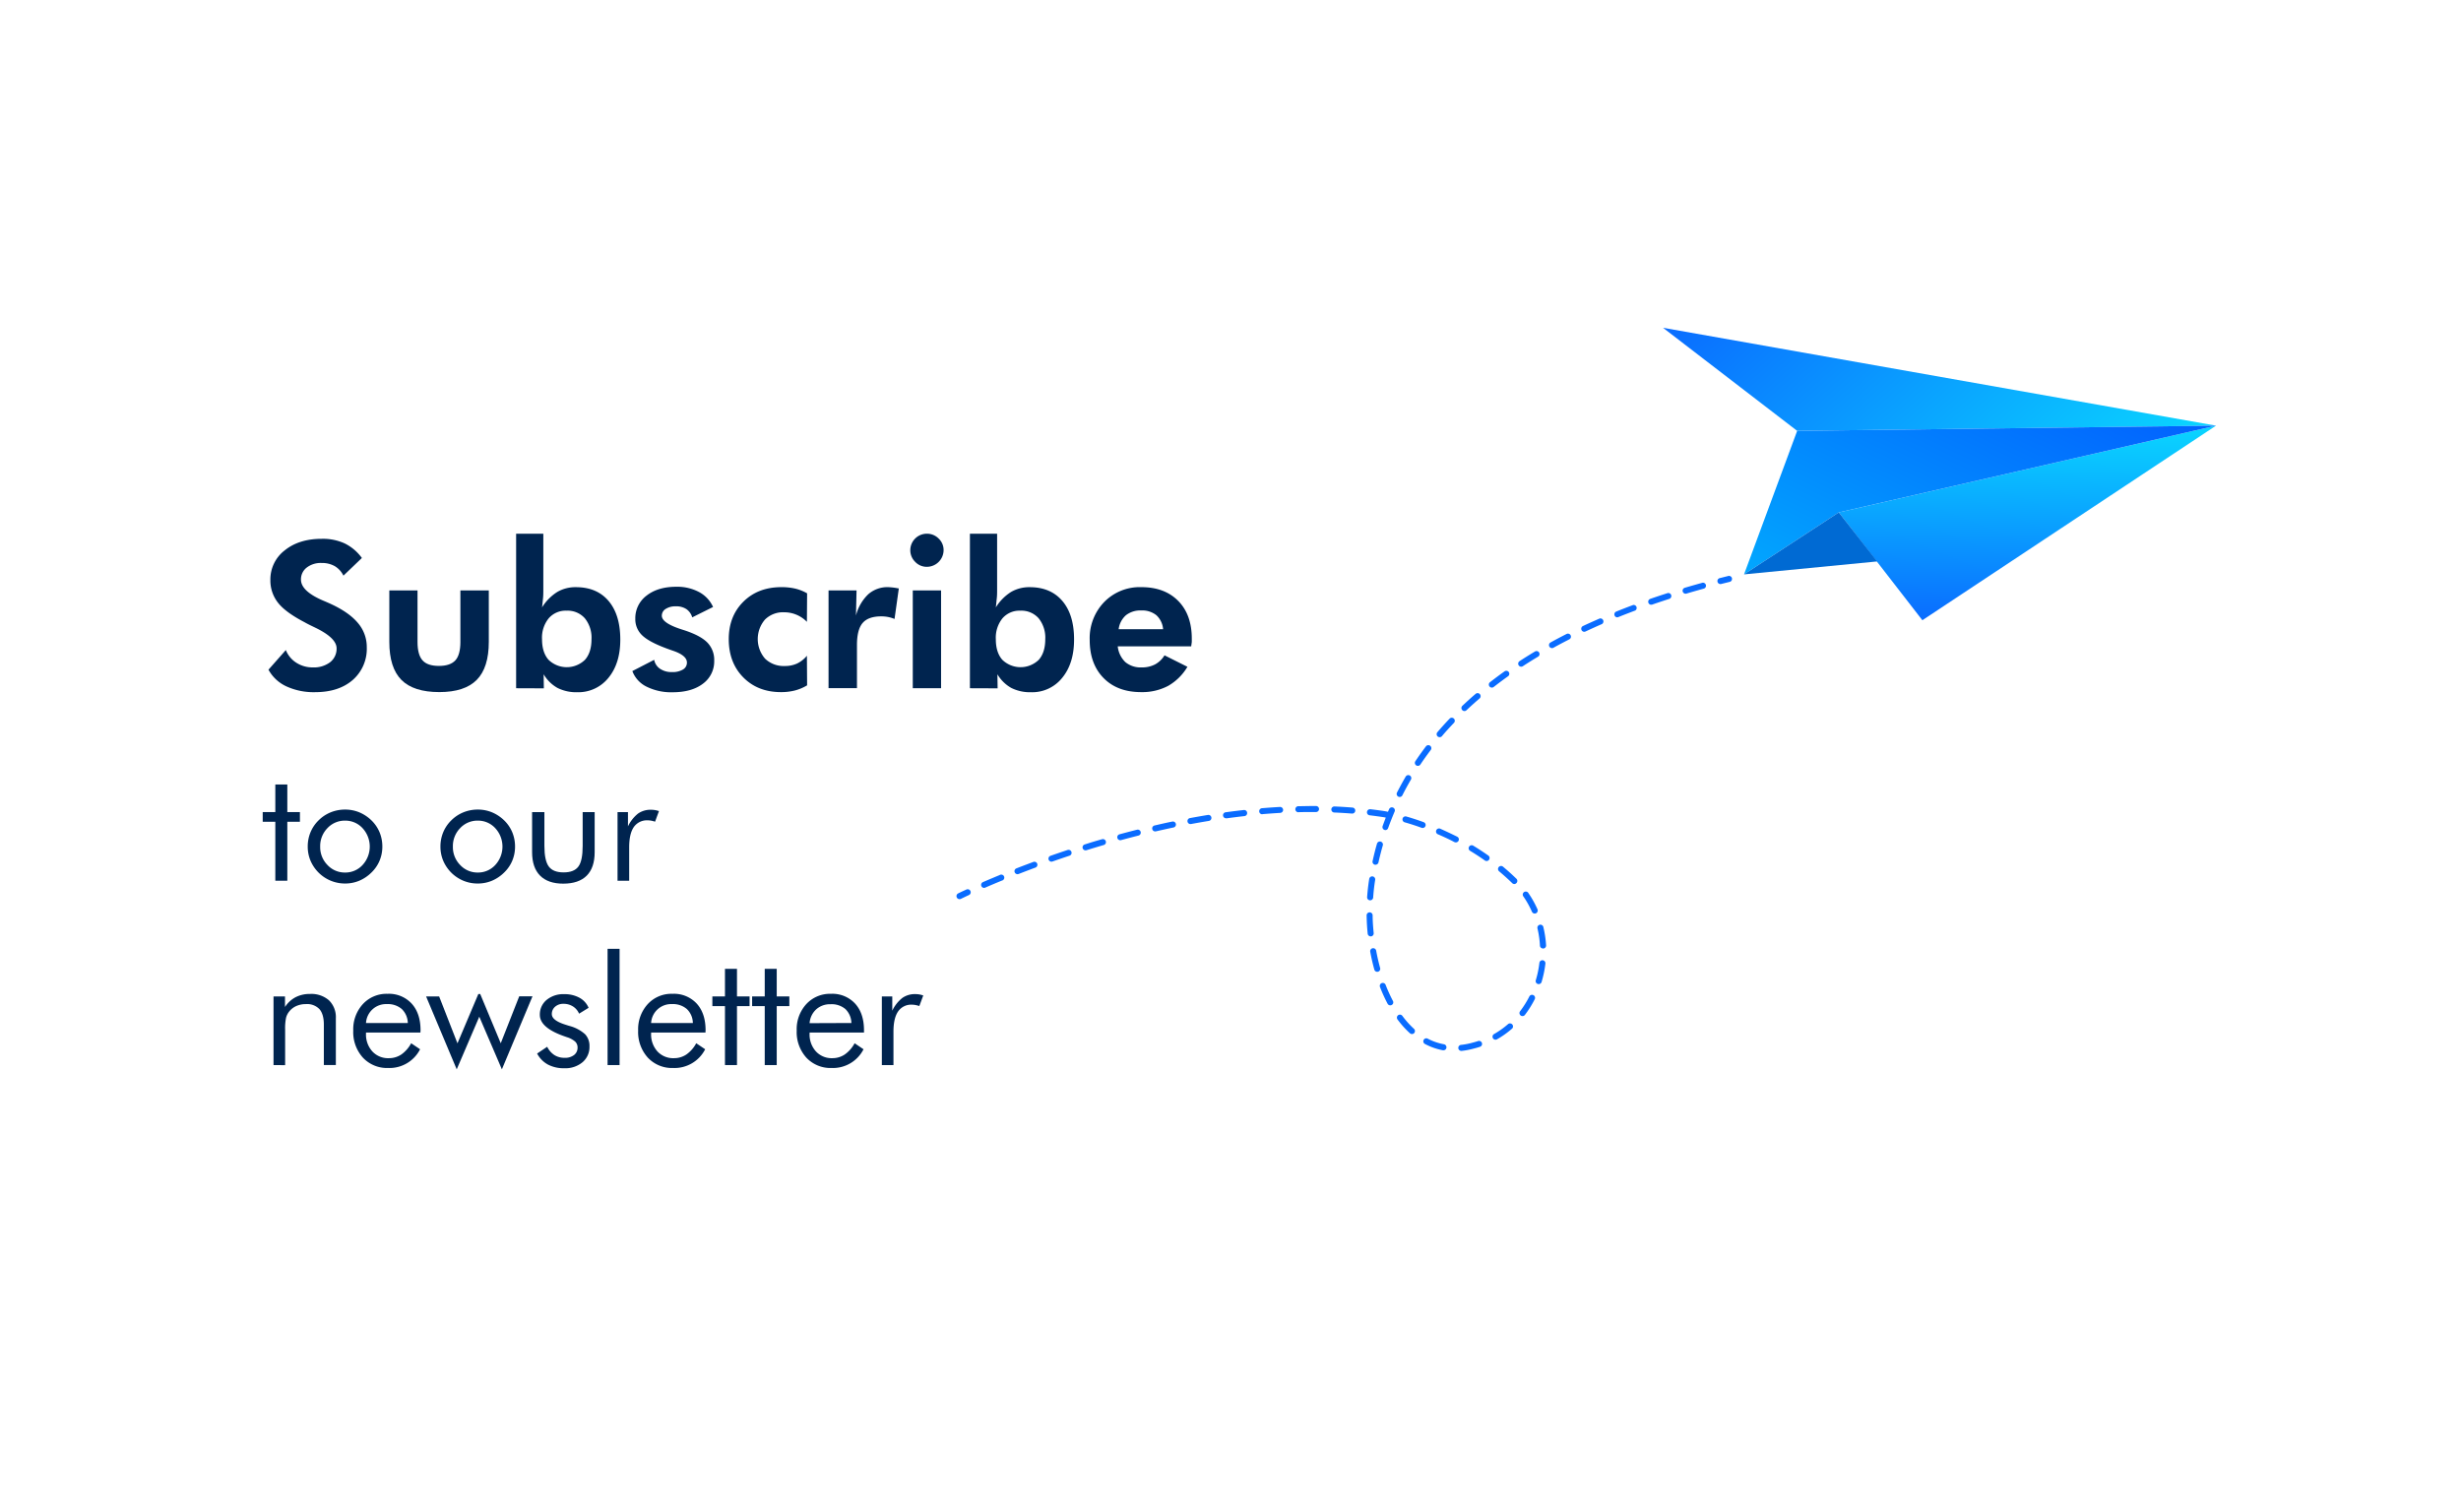 <svg xmlns="http://www.w3.org/2000/svg" xmlns:xlink="http://www.w3.org/1999/xlink" viewBox="0 0 892 548"><defs><linearGradient id="a" x1="649.3" y1="76.92" x2="756.68" y2="196.17" gradientUnits="userSpaceOnUse"><stop offset="0" stop-color="#0a6cff"/><stop offset="1" stop-color="#0ad6ff"/></linearGradient><linearGradient id="b" x1="733.88" y1="225.46" x2="735.14" y2="153.09" xlink:href="#a"/><linearGradient id="c" x1="688.15" y1="235.51" x2="742.26" y2="124.55" gradientUnits="userSpaceOnUse"><stop offset="0" stop-color="#02a7fe"/><stop offset="1" stop-color="#0261fe"/></linearGradient></defs><rect width="892" height="548" fill="none"/><path d="M97.31,242.74l6.29-7.12a9.67,9.67,0,0,0,3.83,4.61,10.82,10.82,0,0,0,5.93,1.68,9.72,9.72,0,0,0,6.29-1.88A6.18,6.18,0,0,0,122,235q0-3.76-7.7-7.48c-1.66-.8-3-1.45-3.94-2q-6.93-3.61-9.61-7.07A13,13,0,0,1,98,210.25a13.26,13.26,0,0,1,5.18-10.75q5.19-4.2,13.46-4.2A18.89,18.89,0,0,1,125,197a16.93,16.93,0,0,1,6.17,5.25l-6.69,6.4a8.18,8.18,0,0,0-3.16-3.45,9.33,9.33,0,0,0-4.75-1.14,8.3,8.3,0,0,0-5.42,1.68,5.33,5.33,0,0,0-2.06,4.35q0,4.2,8.16,7.66c1.09.46,1.92.82,2.5,1.09q6.72,3.08,9.95,6.94a13.31,13.31,0,0,1,3.24,8.81,15,15,0,0,1-5.08,11.87q-5.08,4.42-13.64,4.43a23.69,23.69,0,0,1-10.41-2.1A14.11,14.11,0,0,1,97.31,242.74Z" fill="#00244f"/><path d="M151.33,214v18.65q0,4.69,1.83,6.72c1.21,1.35,3.2,2,5.94,2s4.7-.68,5.93-2,1.84-3.6,1.84-6.7V214h10.3v18.65q0,9.36-4.37,13.78t-13.55,4.43q-9.36,0-13.75-4.41t-4.39-13.8V214Z" fill="#00244f"/><path d="M187.07,249.46v-56h9.86v20.2c0,1.11,0,2.21-.12,3.31s-.2,2.16-.35,3.19a17.54,17.54,0,0,1,5.5-5.58,13,13,0,0,1,6.79-1.75q7.59,0,11.83,5t4.25,14q0,8.64-4.3,13.86a14,14,0,0,1-11.31,5.22,15.13,15.13,0,0,1-7.17-1.57,13.43,13.43,0,0,1-5-4.94l.07,5.1Zm9.39-17.78q0,4.81,2.37,7.48a9.48,9.48,0,0,0,13.19,0q2.37-2.67,2.37-7.48a11.16,11.16,0,0,0-2.41-7.57,8.32,8.32,0,0,0-6.63-2.76,8.1,8.1,0,0,0-6.48,2.78A11.11,11.11,0,0,0,196.46,231.68Z" fill="#00244f"/><path d="M229.2,243.24l7.91-4.08a5,5,0,0,0,2.13,3.25,7.38,7.38,0,0,0,4.3,1.19,7.31,7.31,0,0,0,4-.92,2.86,2.86,0,0,0,1.44-2.54c0-1.71-1.71-3.15-5.13-4.3-1.06-.36-1.9-.67-2.53-.91q-6.24-2.34-8.65-4.73a8,8,0,0,1-2.4-5.89,10.22,10.22,0,0,1,4.08-8.42q4.08-3.21,10.77-3.21a16.82,16.82,0,0,1,8.25,1.91,11.45,11.45,0,0,1,5.08,5.42l-7.55,3.76a5.45,5.45,0,0,0-2.13-3,6.59,6.59,0,0,0-3.8-1,6.5,6.5,0,0,0-3.68.94,2.85,2.85,0,0,0-1.41,2.46c0,1.76,2.34,3.39,7,4.91l1.26.4q5.82,1.92,8.28,4.46a9,9,0,0,1,2.45,6.49,10,10,0,0,1-4.08,8.38q-4.08,3.11-11,3.11a20,20,0,0,1-9.38-2A10.32,10.32,0,0,1,229.2,243.24Z" fill="#00244f"/><path d="M292.54,248.41a16.69,16.69,0,0,1-4.41,1.86,20.12,20.12,0,0,1-5.06.6q-8.38,0-13.65-5.33t-5.28-13.86q0-8.34,5.31-13.6t13.77-5.26a21.69,21.69,0,0,1,5.06.54,16.29,16.29,0,0,1,4.26,1.7l-.07,10.33a11.63,11.63,0,0,0-3.76-2.56,11.51,11.51,0,0,0-4.52-.9,9.25,9.25,0,0,0-6.93,2.65,10.84,10.84,0,0,0,.05,14.17,9.69,9.69,0,0,0,7.17,2.65,10.37,10.37,0,0,0,4.43-.9,10.56,10.56,0,0,0,3.56-2.82Z" fill="#00244f"/><path d="M310.25,223.12a16.2,16.2,0,0,1,4.46-7.73,10.51,10.51,0,0,1,7.21-2.57,23.07,23.07,0,0,1,3.21.36l.65.11-1.55,11.06a12.71,12.71,0,0,0-2.33-.71,13.14,13.14,0,0,0-2.48-.23q-4.69,0-6.75,2.4c-1.38,1.6-2.06,4.28-2.06,8v15.61h-10.3V214h10.15Z" fill="#00244f"/><path d="M329.94,199.45a6,6,0,0,1,6-6,5.9,5.9,0,0,1,4.28,1.76,5.71,5.71,0,0,1,1.79,4.24,6.08,6.08,0,0,1-6.07,6,5.73,5.73,0,0,1-4.23-1.8A5.87,5.87,0,0,1,329.94,199.45Zm.9,50V214H341.1v35.45Z" fill="#00244f"/><path d="M351.55,249.46v-56h9.86v20.2c0,1.11,0,2.21-.13,3.31s-.2,2.16-.34,3.19a17.62,17.62,0,0,1,5.49-5.58,13.09,13.09,0,0,1,6.8-1.75q7.57,0,11.83,5t4.24,14q0,8.64-4.3,13.86a13.92,13.92,0,0,1-11.31,5.22,15.19,15.19,0,0,1-7.17-1.57,13.57,13.57,0,0,1-5-4.94l.07,5.1Zm9.39-17.78q0,4.81,2.37,7.48a9.48,9.48,0,0,0,13.19,0q2.36-2.67,2.36-7.48a11.16,11.16,0,0,0-2.4-7.57,8.32,8.32,0,0,0-6.63-2.76,8.12,8.12,0,0,0-6.49,2.78A11.16,11.16,0,0,0,360.94,231.68Z" fill="#00244f"/><path d="M431.76,234.28H405.13a9.27,9.27,0,0,0,2.78,5.73,8.67,8.67,0,0,0,5.89,1.9,10.14,10.14,0,0,0,4.86-1.09,9,9,0,0,0,3.42-3.29l8.31,4.16a19.23,19.23,0,0,1-7,6.92,20.14,20.14,0,0,1-9.79,2.26q-8.61,0-13.63-5.13t-5-13.81a18.83,18.83,0,0,1,5.26-13.73,18,18,0,0,1,13.46-5.38q8.44,0,13.37,5t4.91,13.75c0,.31,0,.66,0,1S431.83,233.56,431.76,234.28Zm-10.19-6.21a7.7,7.7,0,0,0-2.44-5.08,8.17,8.17,0,0,0-5.47-1.72,8.48,8.48,0,0,0-5.55,1.72,8.1,8.1,0,0,0-2.65,5.08Z" fill="#00244f"/><path d="M99.79,297.86H95.22v-3.51h4.57v-10h4.35v10h4.57v3.51h-4.57v21.37H99.79Z" fill="#00244f"/><path d="M111.54,306.86a13.43,13.43,0,0,1,1-5.18,13,13,0,0,1,2.94-4.34,13.29,13.29,0,0,1,4.38-2.9,13.78,13.78,0,0,1,5.22-1,13.36,13.36,0,0,1,5.15,1,14.14,14.14,0,0,1,4.42,2.93,12.94,12.94,0,0,1,2.93,4.31,13.41,13.41,0,0,1,1,5.16,13.14,13.14,0,0,1-1,5.12,12.82,12.82,0,0,1-2.93,4.28,14.09,14.09,0,0,1-4.45,3,13.26,13.26,0,0,1-5.12,1,13.53,13.53,0,0,1-9.6-3.94,13.83,13.83,0,0,1-2.94-4.35A13.16,13.16,0,0,1,111.54,306.86Zm4.51,0a9.23,9.23,0,0,0,2.64,6.67,8.53,8.53,0,0,0,6.39,2.73,8.43,8.43,0,0,0,6.33-2.73,9.84,9.84,0,0,0,0-13.35,8.43,8.43,0,0,0-6.33-2.73,8.56,8.56,0,0,0-6.41,2.73A9.28,9.28,0,0,0,116.05,306.86Z" fill="#00244f"/><path d="M159.64,306.86a13.43,13.43,0,0,1,1-5.18,13,13,0,0,1,2.94-4.34,13.39,13.39,0,0,1,4.38-2.9,13.78,13.78,0,0,1,5.22-1,13.36,13.36,0,0,1,5.15,1,14.14,14.14,0,0,1,4.42,2.93,12.94,12.94,0,0,1,2.93,4.31,13.41,13.41,0,0,1,1,5.16,13.14,13.14,0,0,1-1,5.12,12.82,12.82,0,0,1-2.93,4.28,14.09,14.09,0,0,1-4.45,3,13.26,13.26,0,0,1-5.12,1,13.48,13.48,0,0,1-5.21-1,13.65,13.65,0,0,1-4.39-2.92,13.83,13.83,0,0,1-2.94-4.35A13.16,13.16,0,0,1,159.64,306.86Zm4.51,0a9.23,9.23,0,0,0,2.64,6.67,8.55,8.55,0,0,0,6.39,2.73,8.43,8.43,0,0,0,6.33-2.73,9.84,9.84,0,0,0,0-13.35,8.43,8.43,0,0,0-6.33-2.73,8.56,8.56,0,0,0-6.41,2.73A9.28,9.28,0,0,0,164.15,306.86Z" fill="#00244f"/><path d="M197.32,294.35v12.24c0,3.57.53,6.06,1.59,7.49s2.85,2.13,5.37,2.13,4.3-.7,5.35-2.11,1.56-3.91,1.56-7.51V294.35h4.35v14.52q0,5.63-2.88,8.52t-8.49,2.9q-5.53,0-8.42-2.91t-2.89-8.51V294.35Z" fill="#00244f"/><path d="M223.83,319.23V294.35h3.78v5.17a13.18,13.18,0,0,1,3.65-4.63,7.85,7.85,0,0,1,4.7-1.38,8.75,8.75,0,0,1,1.47.12,8.15,8.15,0,0,1,1.41.37l-1.41,3.83a10.7,10.7,0,0,0-1.39-.37,6.86,6.86,0,0,0-1.25-.12,5.76,5.76,0,0,0-5.06,2.43q-1.68,2.44-1.68,7.33v12.13Z" fill="#00244f"/><path d="M99.14,386.05V361.17h4.16V365a10.28,10.28,0,0,1,3.86-3.56,11.16,11.16,0,0,1,5.22-1.17,9.67,9.67,0,0,1,6.88,2.33,8.52,8.52,0,0,1,2.47,6.5v16.94h-4.35V371.4q0-3.78-1.59-5.62a6.17,6.17,0,0,0-4.91-1.83,8.45,8.45,0,0,0-3.46.69,6.81,6.81,0,0,0-2.6,2,6,6,0,0,0-1.13,2.23,18.74,18.74,0,0,0-.34,4.35v12.86Z" fill="#00244f"/><path d="M152.38,374.25H132.66v.38a9.08,9.08,0,0,0,2.29,6.46,7.73,7.73,0,0,0,6,2.46,8,8,0,0,0,4.52-1.34,11.92,11.92,0,0,0,3.56-4.07l3.23,2.18a12.44,12.44,0,0,1-11.53,6.79,12,12,0,0,1-9.19-3.75,13.81,13.81,0,0,1-3.5-9.84,13.45,13.45,0,0,1,3.48-9.57,11.67,11.67,0,0,1,8.94-3.73,11.22,11.22,0,0,1,8.74,3.54q3.22,3.53,3.23,9.65Zm-4.57-3.45a7.21,7.21,0,0,0-2.19-5.07,7.75,7.75,0,0,0-5.4-1.78,7.28,7.28,0,0,0-7.56,6.85Z" fill="#00244f"/><path d="M174.05,360.28l7.45,17.86,6.69-17H193L181.91,387.6l-8.19-19.09-8.18,19.09-11.1-26.43h4.73l6.64,17,7.56-17.86Z" fill="#00244f"/><path d="M194.68,381.87l3.65-2.45a7.6,7.6,0,0,0,2.61,3,6.84,6.84,0,0,0,3.72,1,5.26,5.26,0,0,0,3.39-1,3.29,3.29,0,0,0,1.29-2.71,2.93,2.93,0,0,0-.88-2.18,8.19,8.19,0,0,0-3-1.6l-.71-.25q-9.09-3.12-9.08-7.83a6.8,6.8,0,0,1,2.44-5.41,9.44,9.44,0,0,1,6.37-2.09,11.2,11.2,0,0,1,5.54,1.29,7.45,7.45,0,0,1,3.32,3.65l-3.45,2.13a5.74,5.74,0,0,0-2.25-2.64,6.3,6.3,0,0,0-3.44-.93,4.4,4.4,0,0,0-3,1.05,3.42,3.42,0,0,0-1.19,2.68q0,2.28,4.95,3.83c.62.2,1.11.36,1.47.46a13.71,13.71,0,0,1,5.64,3,6.16,6.16,0,0,1,1.59,4.42,7.22,7.22,0,0,1-2.51,5.72,9.66,9.66,0,0,1-6.57,2.19,12.35,12.35,0,0,1-5.91-1.3A9.7,9.7,0,0,1,194.68,381.87Z" fill="#00244f"/><path d="M220.22,386.05V343.91h4.35v42.14Z" fill="#00244f"/><path d="M255.7,374.25H236v.38a9.12,9.12,0,0,0,2.28,6.46,7.75,7.75,0,0,0,6,2.46,8,8,0,0,0,4.51-1.34,11.81,11.81,0,0,0,3.56-4.07l3.24,2.18A12.47,12.47,0,0,1,244,387.11a12,12,0,0,1-9.19-3.75,13.82,13.82,0,0,1-3.51-9.84,13.45,13.45,0,0,1,3.48-9.57,11.67,11.67,0,0,1,9-3.73,11.23,11.23,0,0,1,8.74,3.54q3.22,3.53,3.22,9.65Zm-4.57-3.45a7.12,7.12,0,0,0-2.19-5.07,7.72,7.72,0,0,0-5.39-1.78A7.26,7.26,0,0,0,236,370.8Z" fill="#00244f"/><path d="M262.77,364.68H258.2v-3.51h4.57v-10h4.35v10h4.57v3.51h-4.57v21.37h-4.35Z" fill="#00244f"/><path d="M277.18,364.68h-4.57v-3.51h4.57v-10h4.35v10h4.57v3.51h-4.57v21.37h-4.35Z" fill="#00244f"/><path d="M313.16,374.25H293.44v.38a9.08,9.08,0,0,0,2.29,6.46,7.73,7.73,0,0,0,5.95,2.46,8,8,0,0,0,4.51-1.34,11.83,11.83,0,0,0,3.57-4.07l3.23,2.18a12.44,12.44,0,0,1-11.53,6.79,12,12,0,0,1-9.19-3.75,13.81,13.81,0,0,1-3.5-9.84,13.4,13.4,0,0,1,3.48-9.57,11.67,11.67,0,0,1,8.94-3.73,11.22,11.22,0,0,1,8.74,3.54q3.22,3.53,3.23,9.65Zm-4.57-3.45a7.21,7.21,0,0,0-2.19-5.07A7.75,7.75,0,0,0,301,364a7.44,7.44,0,0,0-5.17,1.86,7.52,7.52,0,0,0-2.39,5Z" fill="#00244f"/><path d="M319.63,386.05V361.17h3.78v5.17a13,13,0,0,1,3.64-4.62,7.81,7.81,0,0,1,4.7-1.39,8.75,8.75,0,0,1,1.47.12,9.6,9.6,0,0,1,1.42.37l-1.42,3.83a10.88,10.88,0,0,0-1.38-.36,7.09,7.09,0,0,0-1.26-.13,5.75,5.75,0,0,0-5.05,2.44q-1.69,2.43-1.69,7.33v12.12Z" fill="#00244f"/><path d="M347.77,325.91a1.1,1.1,0,0,1-.49-2.08s1-.51,3-1.41a1.09,1.09,0,1,1,.92,2c-1.9.88-2.92,1.39-2.93,1.39A1.07,1.07,0,0,1,347.77,325.91Z" fill="#0a6cff"/><path d="M529.72,380.91a1.09,1.09,0,0,1-.12-2.18,25.79,25.79,0,0,0,3.76-.7l1.11-.3c.43-.12.86-.25,1.28-.39a1.1,1.1,0,0,1,1.38.71,1.08,1.08,0,0,1-.7,1.37c-.46.15-.91.29-1.38.42l-1.13.3a28.92,28.92,0,0,1-4.08.77Zm-6.5-.22H523a22.82,22.82,0,0,1-6.45-2.25,1.09,1.09,0,1,1,1-1.93,20.71,20.71,0,0,0,5.83,2,1.11,1.11,0,0,1,.88,1.28A1.09,1.09,0,0,1,523.22,380.69Zm18.84-3.84a1.07,1.07,0,0,1-.95-.55,1.1,1.1,0,0,1,.41-1.49,31.36,31.36,0,0,0,5.14-3.66,1.1,1.1,0,0,1,1.44,1.65,32.65,32.65,0,0,1-5.5,3.91A1,1,0,0,1,542.06,376.85Zm-30.3-2.05a1.09,1.09,0,0,1-.73-.29,33.79,33.79,0,0,1-4.5-5,1.09,1.09,0,1,1,1.76-1.3,32.09,32.09,0,0,0,4.21,4.7,1.1,1.1,0,0,1,.07,1.55A1.07,1.07,0,0,1,511.76,374.8Zm40.07-6.5a1,1,0,0,1-.66-.23,1.09,1.09,0,0,1-.21-1.53,34.27,34.27,0,0,0,3.36-5.36,1.09,1.09,0,1,1,1.95,1,36.18,36.18,0,0,1-3.57,5.7A1.1,1.1,0,0,1,551.83,368.3Zm-47.89-3.9a1.1,1.1,0,0,1-1-.58,57.42,57.42,0,0,1-2.76-6.07,1.09,1.09,0,0,1,.63-1.41,1.1,1.1,0,0,1,1.41.62,56,56,0,0,0,2.65,5.84,1.07,1.07,0,0,1-.45,1.47A1,1,0,0,1,503.94,364.4Zm53.77-7.7a1.08,1.08,0,0,1-1.05-1.41,36.12,36.12,0,0,0,1.29-6.2,1.1,1.1,0,1,1,2.18.26,39.73,39.73,0,0,1-1.37,6.57A1.09,1.09,0,0,1,557.71,356.7Zm-58.53-4.46a1.08,1.08,0,0,1-1.05-.8c-.58-2.09-1.08-4.26-1.48-6.46a1.09,1.09,0,0,1,.87-1.28,1.11,1.11,0,0,1,1.28.88c.39,2.14.88,4.25,1.44,6.28a1.1,1.1,0,0,1-.77,1.35A1.36,1.36,0,0,1,499.18,352.24Zm60.07-8.46a1.09,1.09,0,0,1-1.09-1,34.59,34.59,0,0,0-.9-6.27,1.11,1.11,0,0,1,.82-1.32,1.09,1.09,0,0,1,1.31.81,39,39,0,0,1,1,6.66,1.1,1.1,0,0,1-1,1.15Zm-62.44-4.38a1.1,1.1,0,0,1-1.09-1c-.22-2.19-.35-4.42-.38-6.62a1.09,1.09,0,1,1,2.18,0c0,2.13.17,4.3.38,6.44a1.09,1.09,0,0,1-1,1.19Zm59.45-8.27a1.13,1.13,0,0,1-1-.65,33.44,33.44,0,0,0-3.08-5.52,1.1,1.1,0,1,1,1.8-1.25,36.39,36.39,0,0,1,3.29,5.88,1.11,1.11,0,0,1-.56,1.45A1.19,1.19,0,0,1,556.26,331.13Zm-59.67-4.8h-.07a1.09,1.09,0,0,1-1-1.16c.15-2.1.38-4.17.69-6.17l.07-.43a1.09,1.09,0,1,1,2.16.36l-.07.41c-.3,1.94-.53,4-.66,6A1.09,1.09,0,0,1,496.59,326.33Zm-139.89-4.5a1.09,1.09,0,0,1-1-.66,1.1,1.1,0,0,1,.57-1.44c1.78-.77,3.81-1.62,6.05-2.55a1.1,1.1,0,1,1,.83,2c-2.23.91-4.24,1.76-6,2.53A1.11,1.11,0,0,1,356.7,321.83Zm192.17-1.4a1.09,1.09,0,0,1-.76-.32l-.34-.33c-1.41-1.36-2.91-2.7-4.46-4a1.1,1.1,0,0,1,1.4-1.69c1.58,1.31,3.12,2.69,4.58,4.09l.35.34a1.09,1.09,0,0,1,0,1.55A1.07,1.07,0,0,1,548.87,320.43ZM368.8,316.86a1.09,1.09,0,0,1-.39-2.11c1.93-.76,4-1.53,6.13-2.33a1.09,1.09,0,0,1,.76,2.05c-2.14.79-4.18,1.57-6.1,2.32A1.12,1.12,0,0,1,368.8,316.86Zm129.77-3.43a1,1,0,0,1-.24,0,1.1,1.1,0,0,1-.83-1.31c.48-2.15,1-4.3,1.62-6.39a1.1,1.1,0,0,1,2.11.6c-.59,2.05-1.13,4.16-1.6,6.27A1.09,1.09,0,0,1,498.57,313.43Zm-117.49-1.1a1.11,1.11,0,0,1-1-.74,1.09,1.09,0,0,1,.67-1.39q3-1.05,6.22-2.12a1.11,1.11,0,0,1,1.38.7,1.09,1.09,0,0,1-.7,1.38c-2.12.7-4.18,1.41-6.17,2.1A1,1,0,0,1,381.08,312.33Zm157.74-.24a1.12,1.12,0,0,1-.63-.2c-1.74-1.23-3.56-2.42-5.41-3.53a1.1,1.1,0,0,1,1.13-1.88c1.89,1.15,3.76,2.36,5.54,3.62a1.09,1.09,0,0,1,.26,1.52A1.07,1.07,0,0,1,538.82,312.09ZM393.5,308.22a1.09,1.09,0,0,1-.33-2.14q3.07-1,6.28-1.9a1.11,1.11,0,0,1,1.36.75,1.08,1.08,0,0,1-.74,1.35c-2.13.63-4.21,1.25-6.25,1.89A1.25,1.25,0,0,1,393.5,308.22Zm134.13-2.89a1.11,1.11,0,0,1-.5-.12c-1.89-1-3.86-1.91-5.84-2.77a1.1,1.1,0,1,1,.87-2c2,.89,4,1.84,6,2.83a1.09,1.09,0,0,1-.5,2.07Zm-121.58-.78a1.09,1.09,0,0,1-1.05-.8,1.1,1.1,0,0,1,.77-1.35c2.08-.56,4.2-1.12,6.35-1.66a1.09,1.09,0,0,1,.53,2.12q-3.21.81-6.31,1.65A.92.92,0,0,1,406.05,304.55Zm12.69-3.19a1.09,1.09,0,0,1-.24-2.16c2.14-.49,4.3-1,6.41-1.41a1.09,1.09,0,1,1,.44,2.14c-2.09.44-4.23.91-6.36,1.4Zm83.43-.48a1,1,0,0,1-.37-.07,1.09,1.09,0,0,1-.66-1.39c.36-1,.75-2.06,1.14-3.07-.59-.12-.92-.17-.93-.17-1.59-.24-3.23-.46-4.88-.66a1.09,1.09,0,0,1-1-1.21,1.11,1.11,0,0,1,1.22-1c1.67.2,3.33.42,4.95.66,0,0,.51.08,1.44.27.14-.34.28-.68.43-1a1.09,1.09,0,0,1,2,.86c-.84,2-1.64,4-2.36,6A1.09,1.09,0,0,1,502.17,300.88Zm13.47-.77a1.19,1.19,0,0,1-.37-.06c-2-.74-4.11-1.42-6.15-2a1.09,1.09,0,1,1,.61-2.1c2.08.6,4.2,1.29,6.28,2.05a1.09,1.09,0,0,1,.66,1.4A1.1,1.1,0,0,1,515.64,300.11Zm-84.1-1.42a1.09,1.09,0,0,1-.19-2.17c2.17-.4,4.34-.78,6.46-1.13a1.09,1.09,0,0,1,.36,2.16c-2.11.34-4.27.72-6.42,1.12Zm12.92-2.1a1.09,1.09,0,0,1-.15-2.18c2.18-.3,4.38-.57,6.51-.81a1.08,1.08,0,0,1,1.21,1,1.09,1.09,0,0,1-1,1.21c-2.12.24-4.3.51-6.46.81Zm13-1.45a1.1,1.1,0,0,1-.1-2.19c2.18-.18,4.39-.34,6.55-.46a1.11,1.11,0,0,1,1.16,1,1.09,1.09,0,0,1-1,1.15c-2.15.12-4.33.28-6.49.46Zm32.65-.25H490c-2.14-.17-4.32-.3-6.49-.39a1.1,1.1,0,0,1,.09-2.19c2.2.09,4.41.23,6.57.4a1.09,1.09,0,0,1-.08,2.18Zm-19.61-.48a1.1,1.1,0,0,1,0-2.19c1.74,0,3.49-.07,5.23-.07H477a1.09,1.09,0,1,1,0,2.18H475.7c-1.72,0-3.45,0-5.18.07Zm36.82-5.54a1.07,1.07,0,0,1-.49-.12,1.1,1.1,0,0,1-.49-1.47c1-1.94,2.05-3.89,3.16-5.79a1.09,1.09,0,0,1,1.89,1.1c-1.09,1.86-2.13,3.77-3.09,5.68A1.1,1.1,0,0,1,507.31,288.87Zm6.59-11.27a1.09,1.09,0,0,1-.9-1.7c1.21-1.81,2.5-3.62,3.83-5.37a1.09,1.09,0,1,1,1.74,1.32c-1.31,1.72-2.57,3.49-3.76,5.27A1.1,1.1,0,0,1,513.9,277.6Zm7.9-10.4a1.13,1.13,0,0,1-.71-.26,1.09,1.09,0,0,1-.12-1.54c1.4-1.65,2.89-3.3,4.42-4.9A1.09,1.09,0,1,1,527,262c-1.5,1.58-3,3.19-4.34,4.81A1.08,1.08,0,0,1,521.8,267.2Zm9-9.46a1.06,1.06,0,0,1-.79-.34,1.09,1.09,0,0,1,0-1.55c1.57-1.48,3.22-3,4.9-4.41a1.1,1.1,0,0,1,1.42,1.67c-1.65,1.41-3.27,2.87-4.82,4.33A1.08,1.08,0,0,1,530.81,257.74Zm9.92-8.51a1.06,1.06,0,0,1-.86-.42,1.08,1.08,0,0,1,.18-1.53c1.7-1.33,3.48-2.65,5.28-3.94a1.1,1.1,0,0,1,1.53.26,1.09,1.09,0,0,1-.26,1.52c-1.77,1.27-3.52,2.58-5.2,3.88A1.07,1.07,0,0,1,540.73,249.23Zm10.64-7.58a1.1,1.1,0,0,1-.92-.5,1.09,1.09,0,0,1,.32-1.51c1.81-1.19,3.69-2.36,5.58-3.49a1.09,1.09,0,1,1,1.12,1.87c-1.86,1.12-3.72,2.28-5.51,3.45A1.07,1.07,0,0,1,551.37,241.65Zm11.2-6.73a1.11,1.11,0,0,1-1-.57,1.09,1.09,0,0,1,.43-1.48c1.89-1.05,3.84-2.08,5.81-3.08a1.09,1.09,0,1,1,1,1.94c-1.94,1-3.87,2-5.74,3.05A1.13,1.13,0,0,1,562.57,234.92ZM574.22,229a1.1,1.1,0,0,1-.47-2.09c1.94-.91,4-1.82,6-2.71a1.1,1.1,0,0,1,.88,2c-2,.87-4,1.78-5.93,2.68A1.11,1.11,0,0,1,574.22,229Zm12-5.23a1.09,1.09,0,0,1-.41-2.1c2-.81,4.07-1.61,6.12-2.38a1.09,1.09,0,0,1,.77,2c-2,.76-4.08,1.55-6.07,2.36A1.22,1.22,0,0,1,586.2,223.75Zm12.24-4.57a1.1,1.1,0,0,1-1-.74,1.09,1.09,0,0,1,.68-1.39c2-.7,4.13-1.4,6.22-2.07a1.09,1.09,0,1,1,.67,2.08c-2.08.67-4.16,1.36-6.18,2.06A1.13,1.13,0,0,1,598.44,219.18Zm12.45-4a1.11,1.11,0,0,1-1-.79,1.1,1.1,0,0,1,.74-1.36c2.06-.61,4.19-1.21,6.31-1.8a1.09,1.09,0,1,1,.58,2.11c-2.11.58-4.22,1.18-6.26,1.79A1.19,1.19,0,0,1,610.89,215.19Z" fill="#0a6cff"/><path d="M623.58,211.7a1.09,1.09,0,0,1-.26-2.15l3.19-.8a1.1,1.1,0,0,1,.52,2.13l-3.18.79A1.24,1.24,0,0,1,623.58,211.7Z" fill="#0a6cff"/><polygon points="602.77 118.81 651.39 156.17 803.21 154.28 602.77 118.81" fill="url(#a)"/><polygon points="666.48 185.73 696.77 224.81 803.21 154.28 666.48 185.73" fill="url(#b)"/><polygon points="651.39 156.17 632.13 208.19 666.48 185.73 803.21 154.28 651.39 156.17" fill="url(#c)"/><polygon points="680.39 203.5 632.13 208.19 666.48 185.73 680.39 203.5" fill="#006ad3"/></svg>
